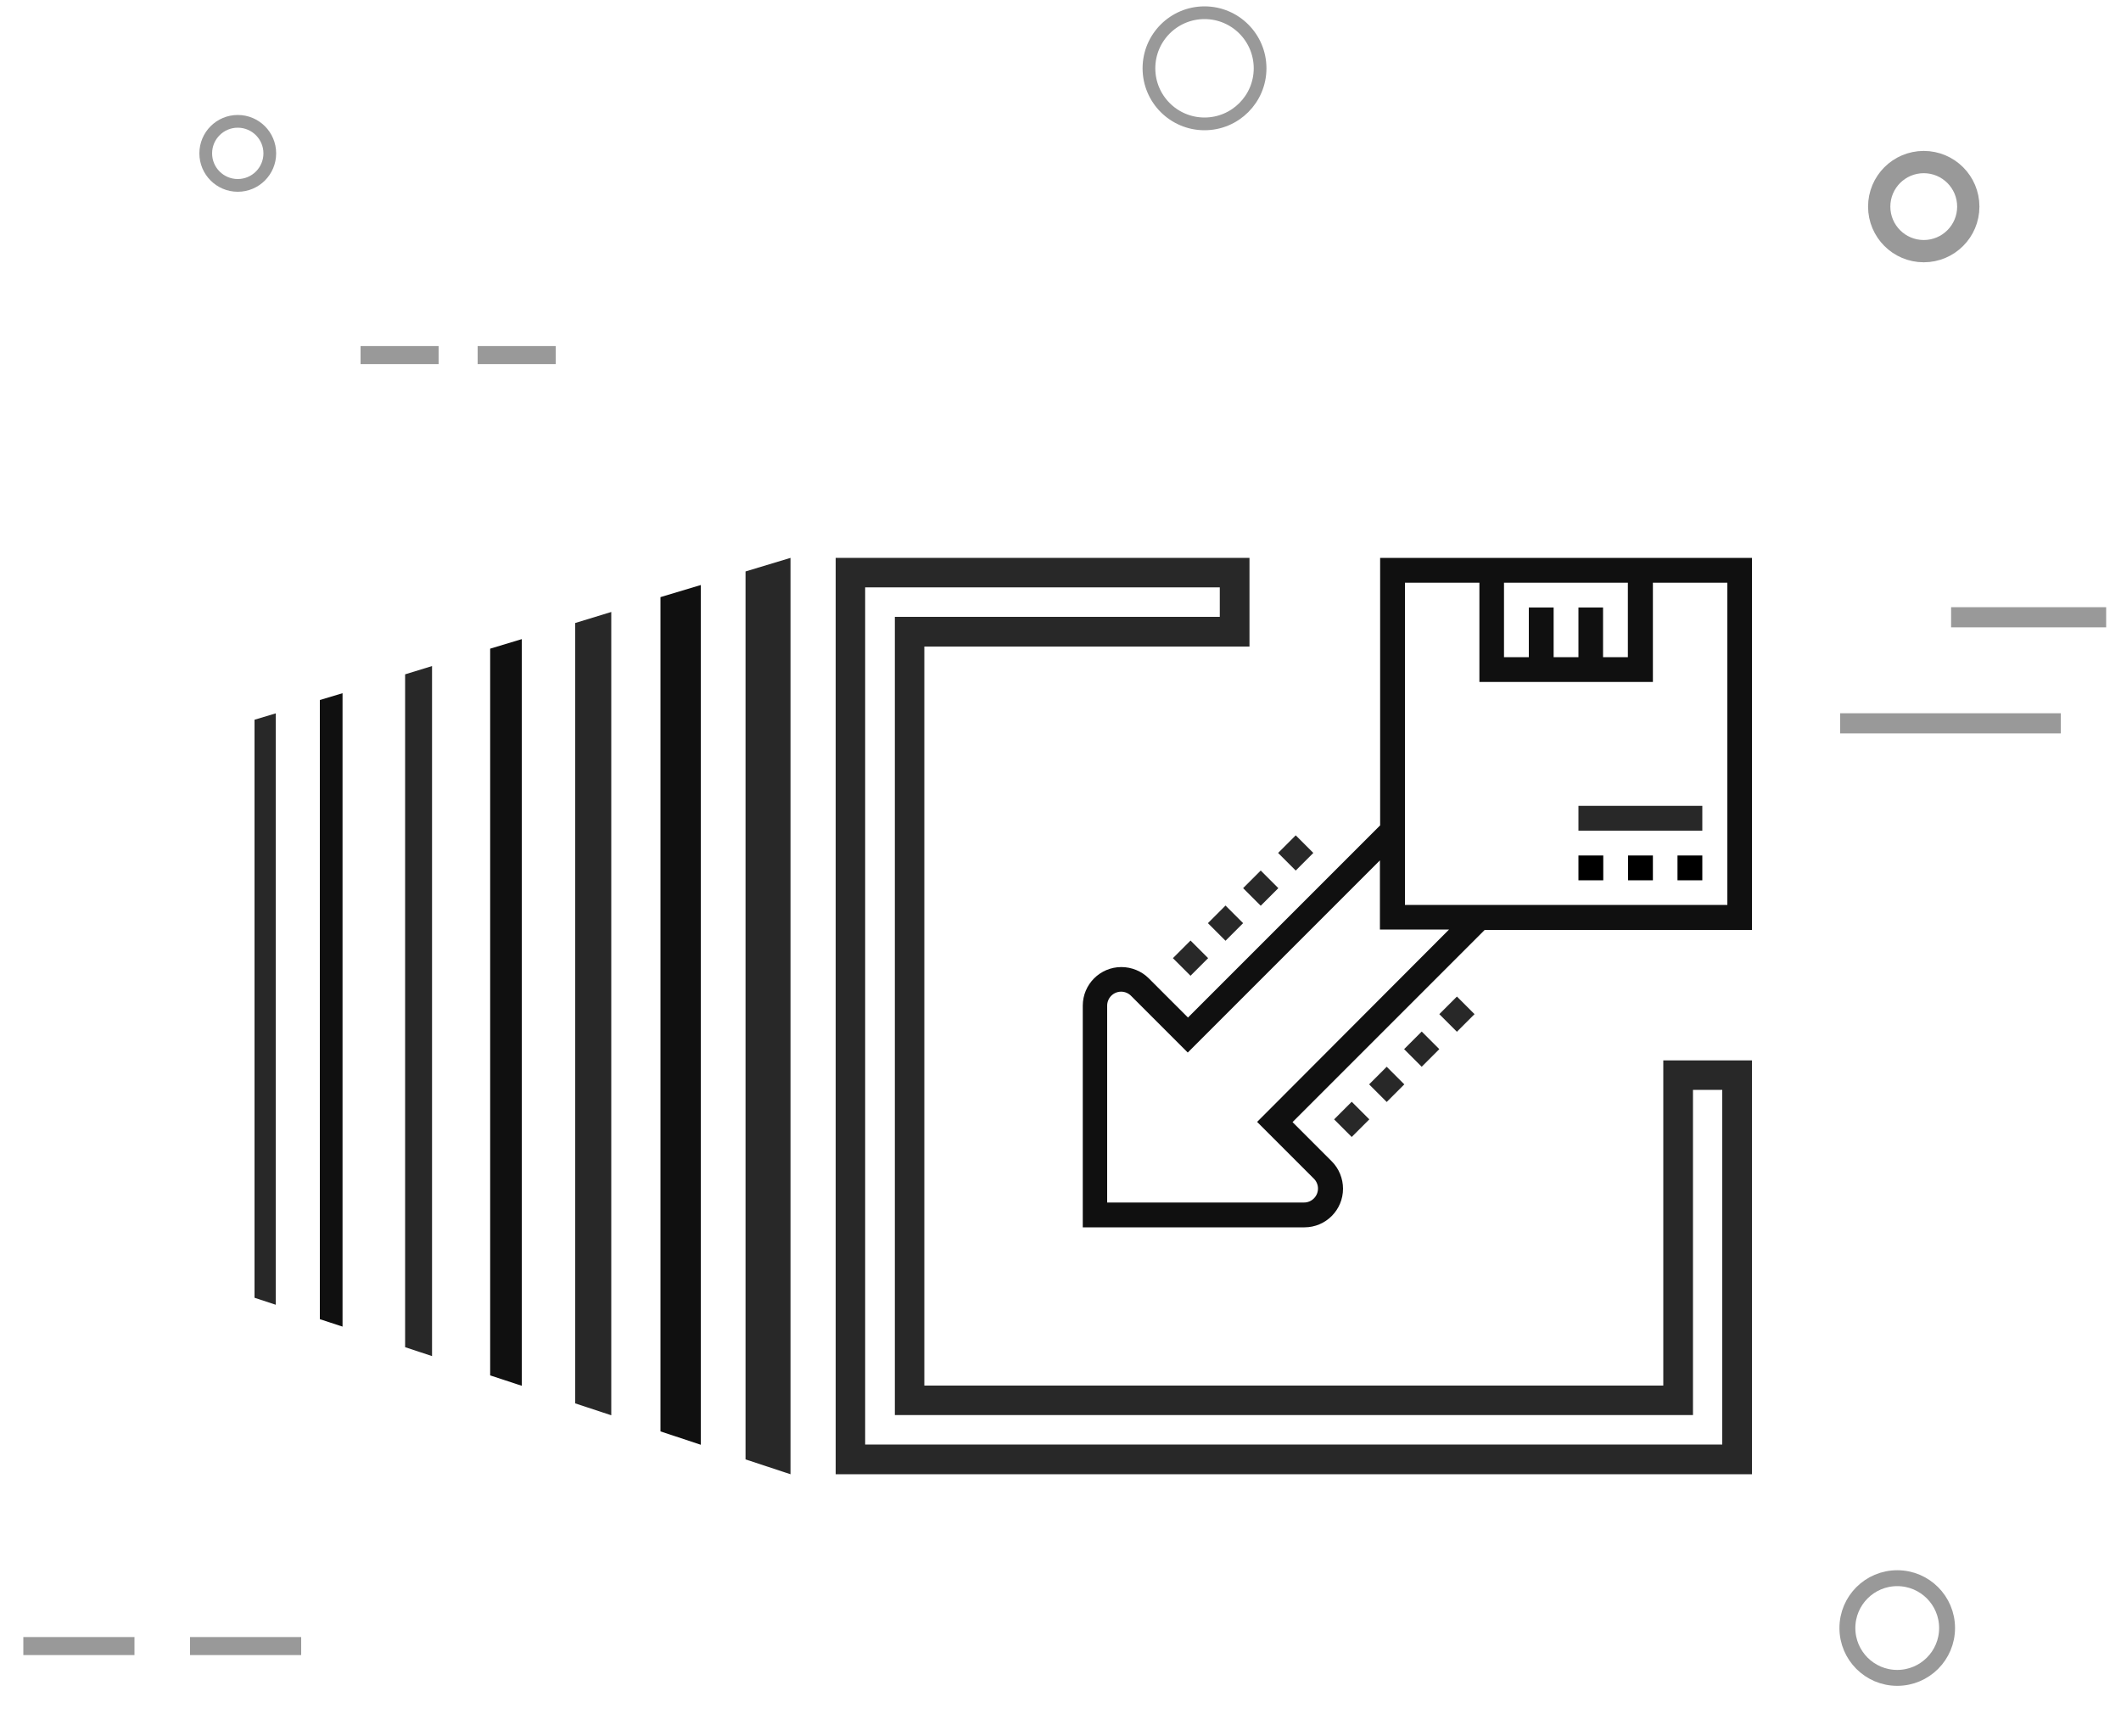 <?xml version="1.0" encoding="utf-8"?>
<!-- Generator: Adobe Illustrator 21.1.0, SVG Export Plug-In . SVG Version: 6.00 Build 0)  -->
<svg version="1.1" id="Layer_1" xmlns="http://www.w3.org/2000/svg" xmlns:xlink="http://www.w3.org/1999/xlink" x="0px" y="0px"
	 viewBox="0 0 1000 818.4" style="enable-background:new 0 0 1000 818.4;" xml:space="preserve">
<style type="text/css">
	.st0{fill:none;stroke:#999999;stroke-width:9.5;stroke-miterlimit:10;}
	.st1{fill:none;stroke:#999999;stroke-width:7.5;stroke-miterlimit:10;}
	.st2{fill:none;stroke:#999999;stroke-width:6;stroke-miterlimit:10;}
	.st3{fill:none;stroke:#999999;stroke-width:10.5;stroke-miterlimit:10;}
	.st4{fill:none;stroke:#999999;stroke-width:8.5;stroke-miterlimit:10;}
	.st5{fill:#282828;}
	.st6{fill:#101010;}
</style>
<line class="st0" x1="971.6" y1="341" x2="867.6" y2="341"/>
<line class="st0" x1="993" y1="291" x2="919.9" y2="291"/>
<circle class="st1" cx="894.5" cy="767.5" r="23.5"/>
<circle class="st2" cx="112.1" cy="72.3" r="15.1"/>
<circle class="st3" cx="907" cy="97.4" r="21"/>
<line class="st4" x1="89.6" y1="776" x2="142" y2="776"/>
<line class="st4" x1="11" y1="776" x2="63.4" y2="776"/>
<line class="st4" x1="225.2" y1="167.4" x2="262" y2="167.4"/>
<line class="st4" x1="170" y1="167.4" x2="206.8" y2="167.4"/>
<g>
	<path class="st5" d="M784.2,653.2H435.8V304.8h153.3V263H394v432h432V499.9h-41.8V653.2z M798.1,513.8h13.9v167.2H407.9V276.9
		h167.2v13.9H421.9v376.3h376.3V513.8z"/>
	<g>
		<path class="st6" d="M650.7,263v126.1l-90.6,90.6l-18.5-18.5c-3.4-3.4-8.1-5.3-12.9-5.3c-10.1,0-18.2,8.2-18.2,18.2v104.5h104.5
			c10.1,0,18.2-8.2,18.2-18.2c0-4.8-1.9-9.5-5.3-12.9l-18.5-18.5l90.6-90.6H826V263L650.7,263z M744.2,286.4v23.4h-11.7v-23.4h-11.7
			v23.4h-11.7v-35.1h58.4v35.1h-11.7v-23.4H744.2z M592.7,528.9l26.8,26.8c1.2,1.2,1.9,2.9,1.9,4.6c0,3.6-2.9,6.6-6.6,6.6h-92.8
			v-92.8c0-3.6,2.9-6.6,6.6-6.6c1.7,0,3.4,0.7,4.6,1.9l26.8,26.8l90.6-90.6v32.6h32.6L592.7,528.9z M814.3,426.6H662.4V274.7h35.1
			v46.8h81.8v-46.8h35.1V426.6z"/>
		<path d="M790.9,403.3h11.7v11.7h-11.7V403.3z"/>
		<path d="M767.6,403.3h11.7v11.7h-11.7V403.3z"/>
		<path d="M744.2,403.3h11.7v11.7h-11.7V403.3z"/>
		<path class="st5" d="M744.2,379.9h58.4v11.7h-58.4V379.9z"/>
		<path class="st5" d="M602.6,402.1l8.3-8.3l8.3,8.3l-8.3,8.3L602.6,402.1z"/>
		<path class="st5" d="M569.5,435.2l8.3-8.3l8.3,8.3l-8.3,8.3L569.5,435.2z"/>
		<path class="st5" d="M586.1,418.7l8.3-8.3l8.3,8.3l-8.3,8.3L586.1,418.7z"/>
		<path class="st5" d="M553,451.7l8.3-8.3l8.3,8.3l-8.3,8.3L553,451.7z"/>
		<path class="st5" d="M645.5,511.2l8.3-8.3l8.3,8.3l-8.3,8.3L645.5,511.2z"/>
		<path class="st5" d="M678.6,478.1l8.3-8.3l8.3,8.3l-8.3,8.3L678.6,478.1z"/>
		<path class="st5" d="M629,527.7l8.3-8.3l8.3,8.3l-8.3,8.3L629,527.7z"/>
		<path class="st5" d="M662,494.6l8.3-8.3l8.3,8.3l-8.3,8.3L662,494.6z"/>
	</g>
	<g>
		<polygon class="st5" points="372.7,263 351.5,269.4 351.5,688 372.7,695 		"/>
		<polygon class="st6" points="330.4,275.8 311.4,281.5 311.4,674.8 330.4,681.1 		"/>
		<polygon class="st5" points="288.2,288.5 271.2,293.7 271.2,661.6 288.2,667.2 		"/>
		<polygon class="st6" points="246,301.3 231.1,305.8 231.1,648.4 246,653.3 		"/>
		<polygon class="st5" points="203.7,314 191,317.9 191,635.1 203.7,639.3 		"/>
		<polygon class="st6" points="161.5,326.8 150.8,330 150.8,621.9 161.5,625.4 		"/>
		<polygon class="st5" points="130,336.3 120,339.3 120,611.8 130,615.1 		"/>
	</g>
</g>
<circle class="st2" cx="567.9" cy="32.2" r="26.2"/>
</svg>

